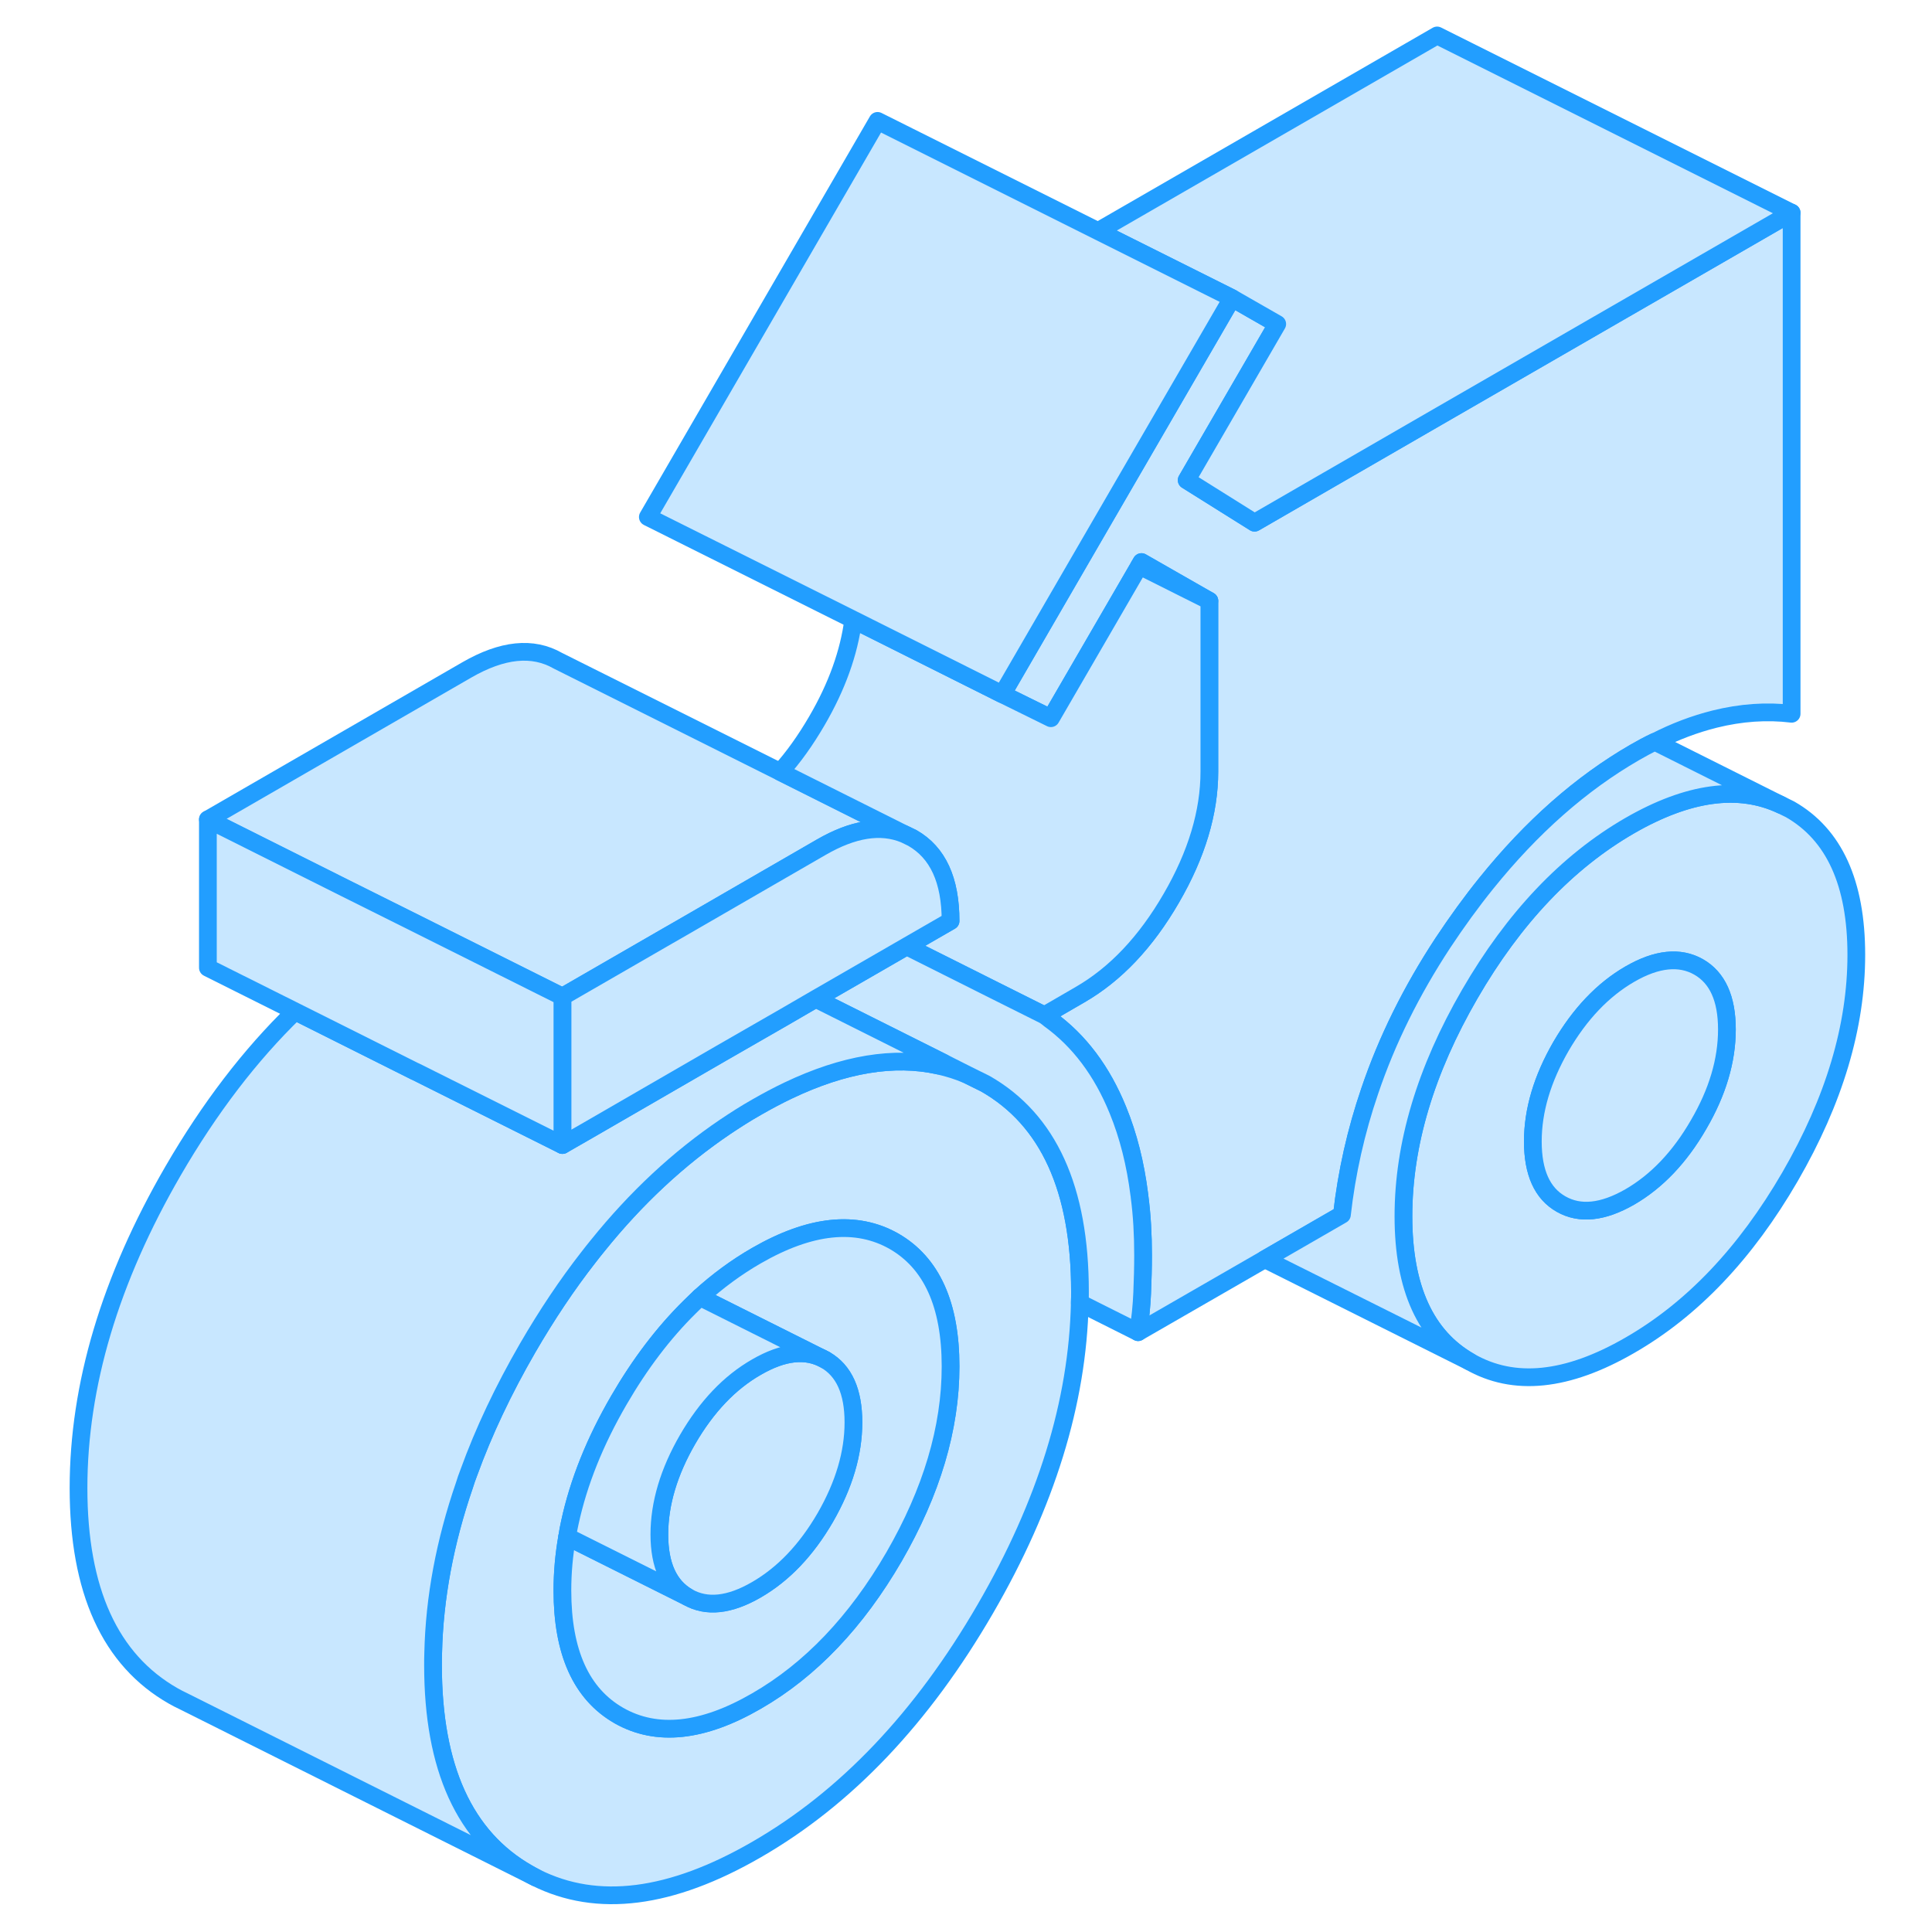 <svg width="48" height="48" viewBox="0 0 105 109" fill="#c8e7ff" xmlns="http://www.w3.org/2000/svg" stroke-width="1px" stroke-linecap="round" stroke-linejoin="round"><path d="M53.59 61.14L52.6 60.65C52.07 60.42 51.52 60.25 50.95 60.12C48.44 59.56 45.61 60.03 42.48 61.52C41.89 61.8 41.29 62.12 40.68 62.47C40.08 62.81 39.5 63.18 38.92 63.57C36.3 65.34 33.89 67.58 31.71 70.29C31.54 70.5 31.37 70.71 31.21 70.92C29.99 72.48 28.85 74.19 27.77 76.05C26.4 78.42 25.29 80.76 24.45 83.08C24.36 83.32 24.27 83.56 24.2 83.8C23.1 87 22.51 90.15 22.44 93.25C22.43 93.48 22.43 93.72 22.43 93.95C22.43 99.74 24.21 103.65 27.77 105.68C27.92 105.77 28.08 105.85 28.23 105.93C31.7 107.67 35.85 107.14 40.68 104.35C45.73 101.44 50.03 96.91 53.59 90.77C57.02 84.86 58.8 79.11 58.92 73.51C58.93 73.3 58.93 73.08 58.93 72.87C58.93 67.08 57.15 63.17 53.59 61.14ZM48.44 87.83C46.31 91.5 43.72 94.22 40.68 95.97C37.64 97.73 35.05 98 32.92 96.79C30.79 95.57 29.73 93.22 29.73 89.73C29.73 88.72 29.82 87.72 30 86.7C30.04 86.43 30.09 86.17 30.15 85.9C30.64 83.63 31.56 81.33 32.92 78.99C34.11 76.94 35.44 75.19 36.91 73.74C37.1 73.55 37.29 73.37 37.49 73.18C38.49 72.27 39.55 71.49 40.68 70.84C43.72 69.09 46.31 68.82 48.44 70.03C50.56 71.25 51.63 73.6 51.63 77.09C51.63 80.58 50.56 84.16 48.44 87.83Z" stroke="#229EFF" stroke-linejoin="round"/><path d="M51.629 77.09C51.629 80.58 50.559 84.16 48.44 87.83C46.309 91.5 43.719 94.22 40.679 95.97C37.639 97.73 35.049 98 32.919 96.79C30.789 95.57 29.73 93.22 29.73 89.73C29.73 88.72 29.819 87.72 29.999 86.7L36.799 90.1C37.869 90.71 39.159 90.57 40.679 89.69C42.199 88.81 43.489 87.46 44.559 85.62C45.619 83.78 46.149 81.99 46.149 80.25C46.149 78.51 45.619 77.33 44.559 76.72L37.489 73.18C38.489 72.27 39.549 71.49 40.679 70.84C43.719 69.09 46.309 68.82 48.44 70.03C50.559 71.25 51.629 73.6 51.629 77.09Z" stroke="#229EFF" stroke-linejoin="round"/><path d="M46.149 80.25C46.149 81.99 45.619 83.78 44.559 85.62C43.489 87.46 42.199 88.81 40.679 89.69C39.159 90.57 37.869 90.71 36.799 90.1C35.739 89.49 35.199 88.32 35.199 86.57C35.199 84.82 35.739 83.03 36.799 81.2C37.869 79.36 39.159 78 40.679 77.13C42.199 76.25 43.489 76.11 44.559 76.72C45.619 77.33 46.149 78.5 46.149 80.25Z" stroke="#229EFF" stroke-linejoin="round"/><path d="M44.56 76.72C43.49 76.11 42.2 76.25 40.68 77.13C39.16 78 37.87 79.36 36.8 81.2C35.74 83.03 35.2 84.83 35.2 86.57C35.2 88.31 35.74 89.49 36.8 90.1L30 86.7C30.04 86.43 30.09 86.17 30.15 85.9C30.64 83.63 31.56 81.33 32.92 78.99C34.11 76.94 35.44 75.19 36.91 73.74C37.1 73.55 37.29 73.37 37.49 73.18L44.56 76.72Z" stroke="#229EFF" stroke-linejoin="round"/><path d="M98.99 45.66L98.5 45.42C96.1 44.29 93.25 44.68 89.95 46.58C86.42 48.62 83.41 51.79 80.92 56.09C78.43 60.39 77.18 64.57 77.18 68.62C77.18 72.67 78.43 75.4 80.92 76.82C83.41 78.25 86.42 77.94 89.95 75.9C93.48 73.87 96.49 70.7 98.99 66.39C101.48 62.09 102.73 57.92 102.73 53.87C102.73 49.82 101.48 47.08 98.99 45.66ZM93.83 63.45C92.77 65.29 91.47 66.65 89.95 67.53C88.43 68.4 87.14 68.54 86.07 67.93C85.01 67.33 84.48 66.15 84.48 64.4C84.48 62.65 85.01 60.87 86.07 59.03C87.14 57.2 88.43 55.84 89.95 54.96C91.47 54.08 92.77 53.95 93.83 54.55C94.9 55.16 95.43 56.34 95.43 58.08C95.43 59.82 94.9 61.62 93.83 63.45Z" stroke="#229EFF" stroke-linejoin="round"/><path d="M95.429 58.08C95.429 59.83 94.9 61.62 93.829 63.45C92.769 65.29 91.469 66.65 89.95 67.53C88.43 68.4 87.139 68.54 86.07 67.93C85.01 67.33 84.48 66.15 84.48 64.4C84.48 62.65 85.01 60.87 86.07 59.03C87.139 57.2 88.43 55.84 89.95 54.96C91.469 54.08 92.769 53.95 93.829 54.55C94.9 55.16 95.429 56.34 95.429 58.08Z" stroke="#229EFF" stroke-linejoin="round"/><path d="M99.08 12V40.27C97.68 40.1 96.23 40.2 94.74 40.57C93.62 40.85 92.5 41.27 91.37 41.85H91.36C90.98 42.03 90.61 42.23 90.23 42.45C87.2 44.2 84.41 46.66 81.85 49.84C81.01 50.88 80.2 52 79.41 53.19C77.63 55.9 76.25 58.68 75.28 61.55C74.5 63.83 73.98 66.15 73.71 68.53L69.36 71.04L62.21 75.16C62.34 74.4 62.41 73.65 62.44 72.94C62.47 72.22 62.49 71.52 62.49 70.82C62.49 69.66 62.43 68.56 62.29 67.51C62.29 67.51 62.29 67.44 62.28 67.41C62.06 65.66 61.66 64.07 61.07 62.63C60.18 60.44 58.9 58.72 57.21 57.5C57.12 57.42 57.02 57.35 56.92 57.28L57.24 57.1L58.93 56.12C60.94 54.96 62.65 53.15 64.08 50.68C65.51 48.22 66.23 45.83 66.23 43.53V33.9L62.4 31.71L62.28 31.92L57.29 40.52L54.55 39.17L59.54 30.56L67.51 16.82L70.06 18.28L64.95 27.09L68.78 29.49L79.08 23.54L99.08 12Z" stroke="#229EFF" stroke-linejoin="round"/><path d="M62.399 31.71L62.279 31.92L66.229 33.9L62.399 31.71Z" stroke="#229EFF" stroke-linejoin="round"/><path d="M49.029 47.06C47.689 46.51 46.13 46.76 44.33 47.8L41.369 49.51L39.899 50.36L36.249 52.47L35.69 52.79L29.73 56.23L21.409 52.07L17.499 50.12L9.729 46.23L24.329 37.8C26.34 36.64 28.049 36.46 29.48 37.28L42.019 43.55L49.029 47.06Z" stroke="#229EFF" stroke-linejoin="round"/><path d="M66.23 33.9V43.53C66.23 45.83 65.51 48.22 64.08 50.68C62.65 53.15 60.94 54.96 58.93 56.12L57.24 57.1L56.92 57.28L54.12 55.88L49.15 53.39L51.63 51.96C51.63 49.65 50.91 48.1 49.48 47.28L49.029 47.06L42.02 43.55C42.77 42.72 43.45 41.76 44.08 40.68C45.22 38.73 45.9 36.82 46.139 34.96L54.55 39.17L57.29 40.52L62.279 31.92L66.23 33.9Z" stroke="#229EFF" stroke-linejoin="round"/><path d="M99.079 12L79.079 23.54L68.779 29.49L64.949 27.09L70.059 18.28L67.509 16.82L59.949 13.04L79.079 2L99.079 12Z" stroke="#229EFF" stroke-linejoin="round"/><path d="M67.51 16.82L59.54 30.56L54.55 39.17L46.14 34.96L34.55 29.17L47.51 6.82L59.95 13.04L67.51 16.82Z" stroke="#229EFF" stroke-linejoin="round"/><path d="M62.49 70.82C62.49 71.52 62.47 72.22 62.44 72.94C62.41 73.65 62.34 74.4 62.21 75.16L58.92 73.51C58.93 73.3 58.93 73.08 58.93 72.87C58.93 67.08 57.15 63.17 53.59 61.14L52.6 60.65L51.23 59.96L44.02 56.35L49.15 53.39L54.12 55.88L56.92 57.28C57.02 57.35 57.12 57.42 57.21 57.5C58.9 58.72 60.18 60.44 61.07 62.63C61.66 64.07 62.059 65.66 62.279 67.41C62.289 67.44 62.29 67.47 62.29 67.5C62.43 68.56 62.49 69.66 62.49 70.82Z" stroke="#229EFF" stroke-linejoin="round"/><path d="M98.499 45.42C96.099 44.29 93.249 44.68 89.949 46.58C86.419 48.62 83.409 51.79 80.919 56.09C78.429 60.39 77.179 64.57 77.179 68.62C77.179 72.67 78.429 75.4 80.919 76.82L69.359 71.04L73.709 68.53C73.979 66.15 74.499 63.83 75.279 61.55C76.249 58.68 77.629 55.9 79.409 53.19C80.199 52 81.009 50.88 81.849 49.84C84.409 46.66 87.199 44.2 90.229 42.45C90.609 42.23 90.979 42.03 91.359 41.85H91.369L98.499 45.42Z" stroke="#229EFF" stroke-linejoin="round"/><path d="M51.23 59.96L50.95 60.12C48.44 59.56 45.61 60.03 42.48 61.52C41.89 61.8 41.29 62.12 40.68 62.47C40.08 62.81 39.5 63.18 38.92 63.57C36.3 65.34 33.89 67.58 31.71 70.29C31.54 70.5 31.37 70.71 31.21 70.92C29.99 72.48 28.85 74.19 27.77 76.05C26.4 78.42 25.29 80.76 24.45 83.08C24.36 83.32 24.27 83.56 24.2 83.8C23.1 87 22.51 90.15 22.44 93.25C22.43 93.48 22.43 93.72 22.43 93.95C22.43 99.74 24.21 103.65 27.77 105.68C27.92 105.77 28.08 105.85 28.23 105.93L8.43 96.02L8.35 95.98C8.16 95.89 7.96 95.79 7.77 95.68C4.21 93.65 2.43 89.74 2.43 83.95C2.43 78.16 4.21 72.19 7.77 66.05C9.82 62.52 12.11 59.52 14.65 57.06L21.42 60.45H21.43L29.73 64.6L31.21 63.75L38.68 59.43L42.28 57.36L44.02 56.35L51.23 59.96Z" stroke="#229EFF" stroke-linejoin="round"/><path d="M51.629 51.96L49.149 53.39L44.019 56.35L42.279 57.36L38.679 59.43L31.209 63.75L29.73 64.6V56.23L35.69 52.79L36.249 52.47L39.899 50.36L41.369 49.51L44.33 47.8C46.13 46.76 47.689 46.51 49.029 47.06L49.48 47.28C50.91 48.1 51.629 49.65 51.629 51.96Z" stroke="#229EFF" stroke-linejoin="round"/><path d="M29.73 56.23V64.6L21.429 60.45H21.419L14.649 57.06L9.729 54.6V46.23L17.499 50.12L21.409 52.07L29.73 56.23Z" stroke="#229EFF" stroke-linejoin="round"/></svg>